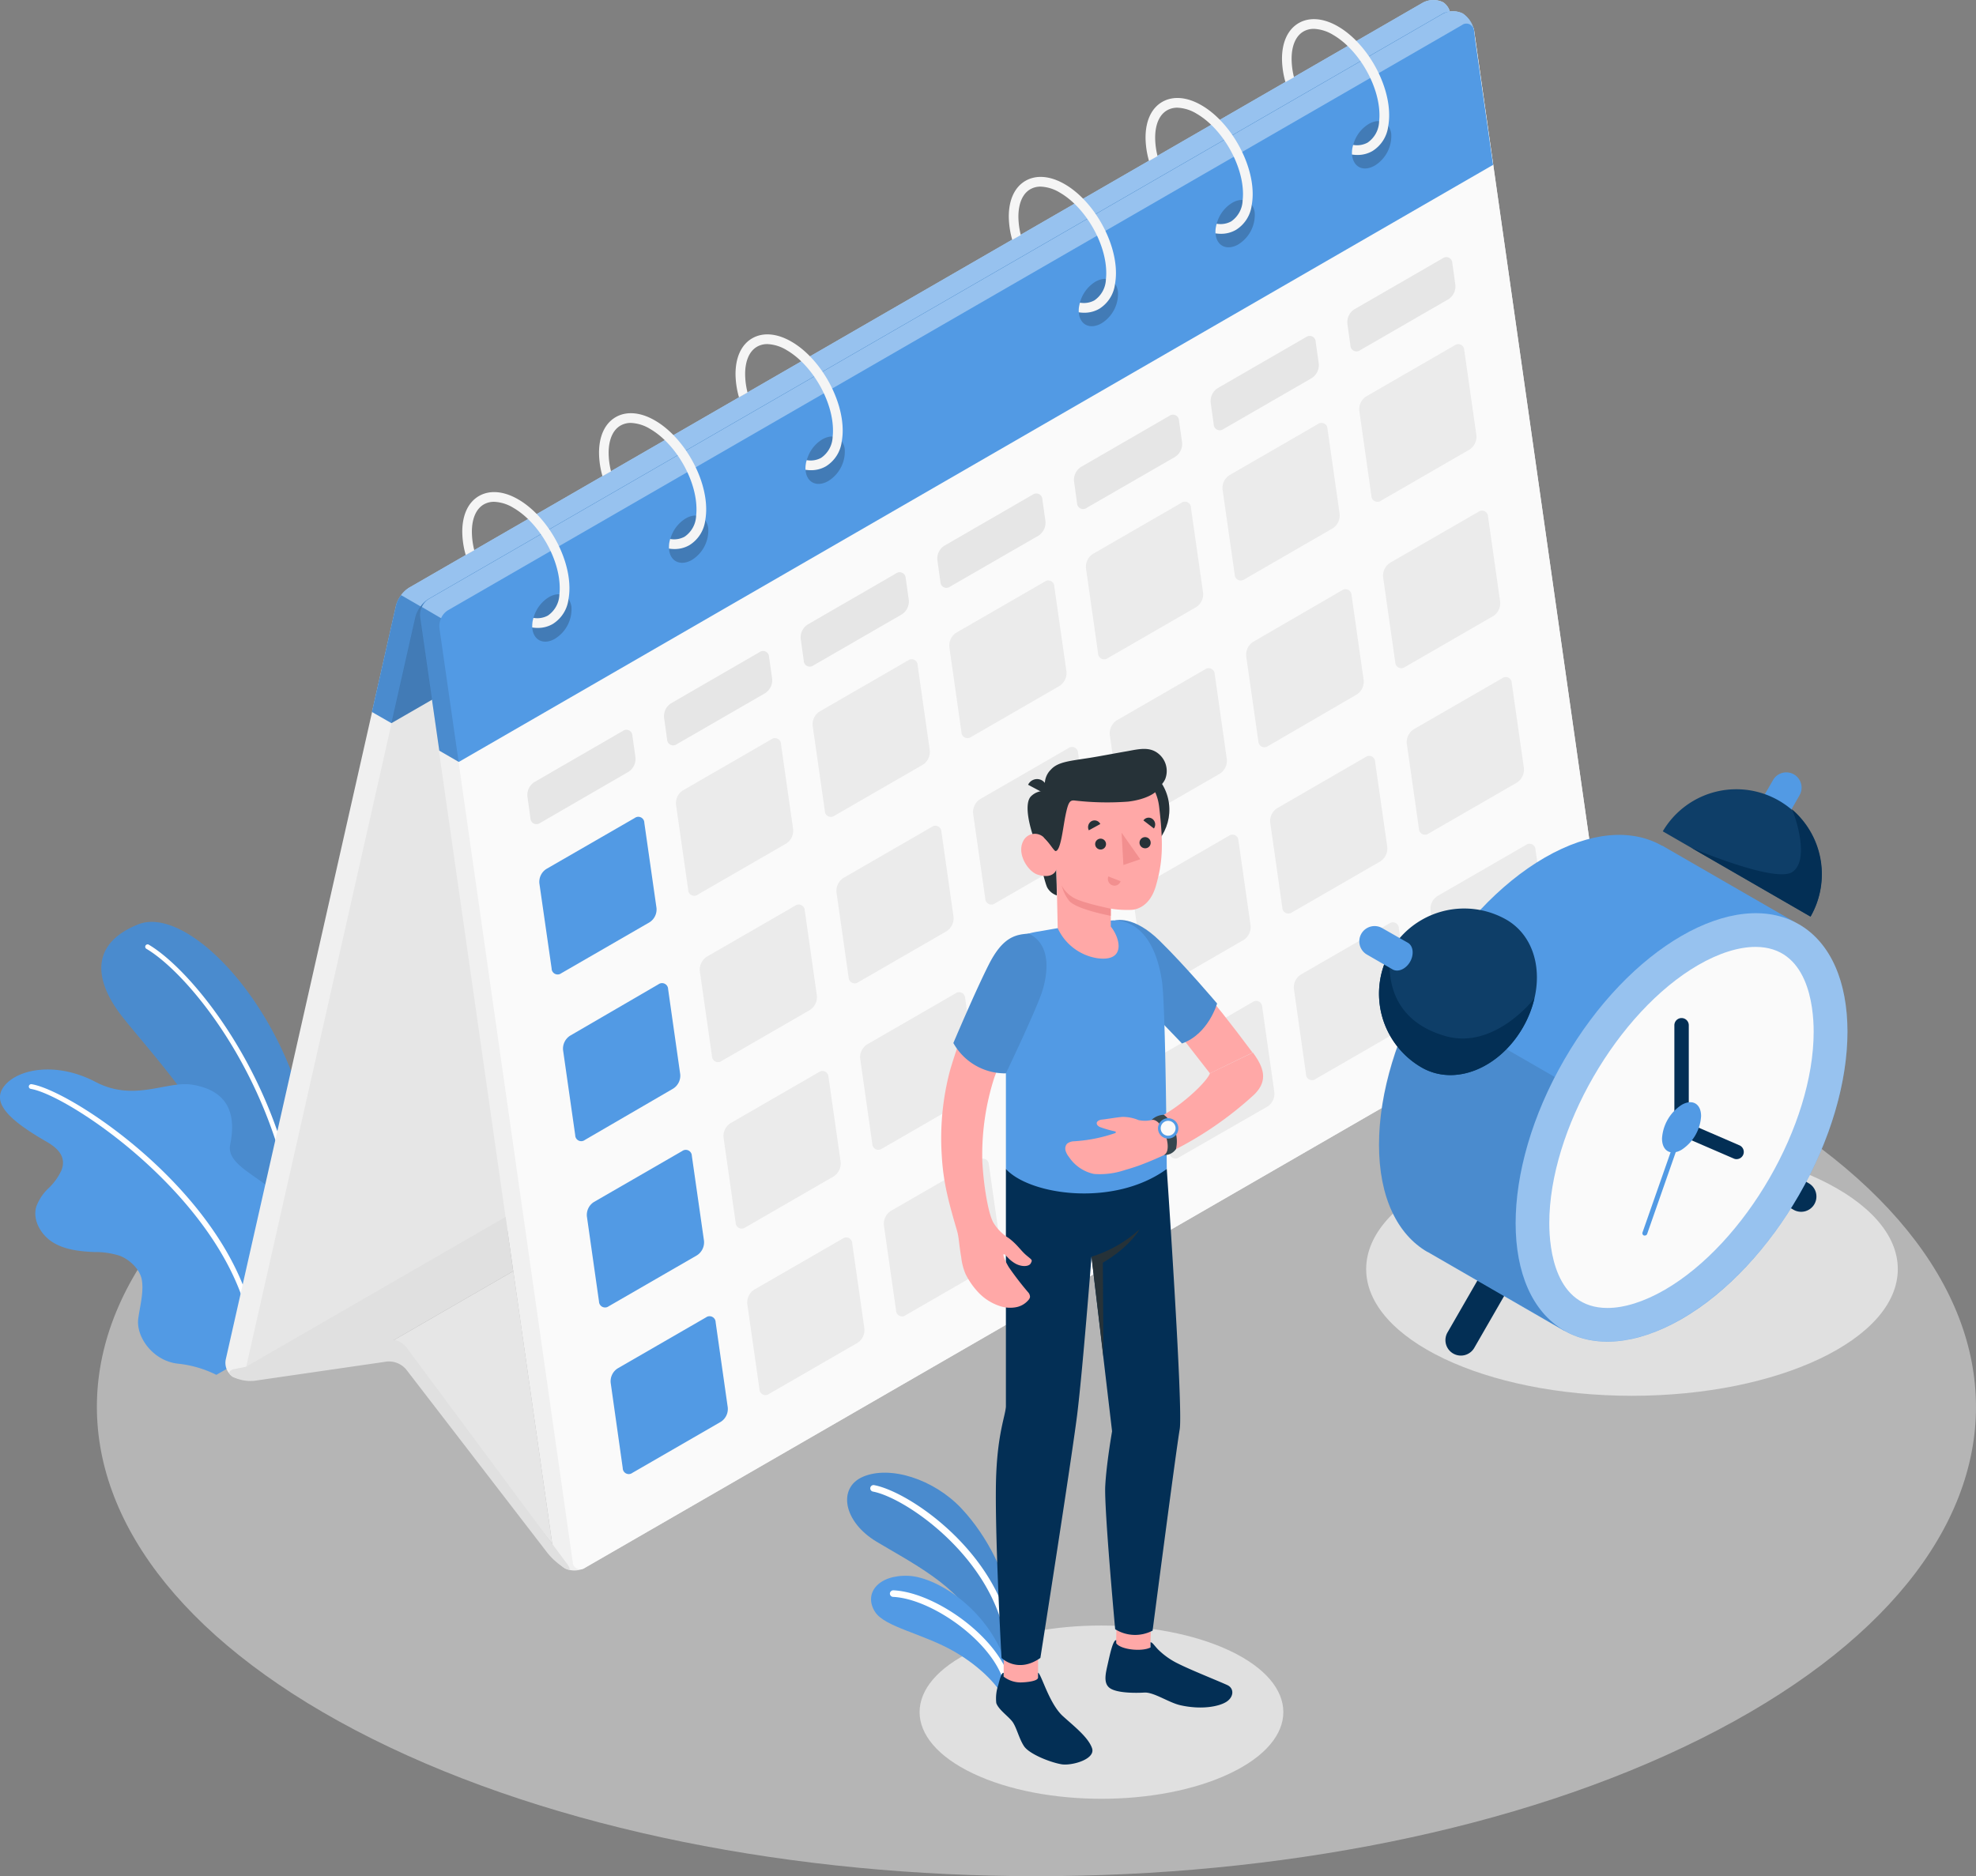 <svg xmlns="http://www.w3.org/2000/svg" width="378.492" height="359.452" viewBox="0 0 378.492 359.452">
  <rect x="0" y="0" width="378.492" height="359.452" fill="#808080" stroke="none"/>
  <g id="Calendar-amico" transform="translate(-44.196 -49.401)">
    <g id="freepik--Floor--inject-71" transform="translate(62.753 228.994)">
      <path id="freepik--SUELO--inject-71" d="M117.068,398.057c70.283,35.112,184.233,35.112,254.516,0s70.275-92.037,0-127.177-184.233-35.121-254.516,0S46.793,362.936,117.068,398.057Z" transform="translate(-64.359 -244.532)" fill="#ebebeb" opacity="0.5"/>
    </g>
    <g id="freepik--Shadows--inject-71" transform="translate(220.336 268.274)">
      <ellipse id="freepik--Shadow--inject-71" cx="50.915" cy="24.27" rx="50.915" ry="24.27" transform="translate(85.544 0)" fill="#e0e0e0"/>
      <path id="freepik--shadow--inject-71-2" data-name="freepik--shadow--inject-71" d="M295.036,416.1c-13.6,6.489-35.655,6.489-49.258,0s-13.6-16.99,0-23.479,35.655-6.443,49.258,0S308.675,409.62,295.036,416.1Z" transform="translate(-235.575 -295.217)" fill="#e0e0e0"/>
    </g>
    <g id="freepik--Plants--inject-71" transform="translate(44.196 226.023)">
      <g id="freepik--plants--inject-71-2" data-name="freepik--plants--inject-71" transform="translate(0 0)">
        <path id="Path_8893" data-name="Path 8893" d="M98.524,321.639l7.483-4.317s3.948-17.607-1.933-39.972S81.231,238.263,72.386,241.77s-8.615,10.124-3.737,16.834c4.05,5.522,17.183,18.96,23.5,34.44a85.2,85.2,0,0,1,6.378,28.6Z" transform="translate(-45.875 -241.304)" fill="#529ae4"/>
        <path id="Path_8894" data-name="Path 8894" d="M98.524,321.639l7.483-4.317s3.948-17.607-1.933-39.972S81.231,238.263,72.386,241.77s-8.615,10.124-3.737,16.834c4.05,5.522,17.183,18.96,23.5,34.44a85.2,85.2,0,0,1,6.378,28.6Z" transform="translate(-45.875 -241.304)" opacity="0.1"/>
        <path id="Path_8895" data-name="Path 8895" d="M103.237,320.171h-.064a.46.46,0,0,1-.387-.515c5.108-36.815-17.708-66.58-28.09-72.792a.46.46,0,1,1,.469-.782c10.538,6.3,33.7,36.456,28.531,73.7a.469.469,0,0,1-.46.387Z" transform="translate(-46.602 -241.676)" fill="#fff"/>
        <path id="Path_8896" data-name="Path 8896" d="M96.845,324.086l-11.21,6.443a21.372,21.372,0,0,0-7.483-2.154c-4.768-.6-7.943-5.2-7.473-8.633.313-2.319,1.058-4.961.7-7.308-.313-2.1-2.347-3.985-4.243-4.721A15.647,15.647,0,0,0,62.147,307c-2.7-.129-5.522-.433-7.8-1.841s-3.948-4.224-3.212-6.829a9.2,9.2,0,0,1,2.347-3.543,11.285,11.285,0,0,0,2.494-3.461c.994-2.6-.764-4.252-2.853-5.458-7.363-4.234-10.676-7.575-8.026-10.777s9.931-4.6,17.4-.681,13.658-.285,18.582.543c7.713,1.289,8.164,6.737,7.207,11.468s8.587,6.746,10.952,12.425C101.014,302.973,102.468,316.52,96.845,324.086Z" transform="translate(-44.196 -243.75)" fill="#529ae4"/>
        <path id="Path_8897" data-name="Path 8897" d="M93.586,326.943a.46.46,0,0,1-.46-.442c-.92-26.277-34.6-49.194-42.54-50.51a.46.46,0,0,1-.387-.525.469.469,0,0,1,.534-.377c8.366,1.381,42.383,24.123,43.313,51.375a.46.46,0,0,1-.442.479Z" transform="translate(-44.674 -243.994)" fill="#fff"/>
        <path id="Path_8898" data-name="Path 8898" d="M251.571,380.847c-.368-4.6-3.921-12.462-9.2-18.058s-13.677-8.283-18.868-6.038c-4.832,2.1-3.764,8.578,2.614,12.416s15.876,8.532,19.135,15.794l6.3,8.716Z" transform="translate(-58.234 -250.434)" fill="#529ae4"/>
        <path id="Path_8899" data-name="Path 8899" d="M251.571,380.847c-.368-4.6-3.921-12.462-9.2-18.058s-13.677-8.283-18.868-6.038c-4.832,2.1-3.764,8.578,2.614,12.416s15.876,8.532,19.135,15.794l6.3,8.716Z" transform="translate(-58.234 -250.434)" opacity="0.1"/>
        <path id="Path_8900" data-name="Path 8900" d="M251.955,389.483h.092a.626.626,0,0,0,.534-.709c-2.292-17.054-19.622-28.918-26.516-30.225a.628.628,0,1,0-.239,1.233c6.443,1.224,23.322,12.959,25.5,29.157A.635.635,0,0,0,251.955,389.483Z" transform="translate(-58.618 -250.639)" fill="#fff"/>
        <path id="Path_8901" data-name="Path 8901" d="M251.287,401.607c-.92-2.531-4.455-6.553-9.857-9.664-5.973-3.451-13.272-4.675-15.168-7.575-2.273-3.5.525-7.188,6.387-6.94s16.732,7.363,19.328,19.171Z" transform="translate(-58.631 -252.142)" fill="#529ae4"/>
        <path id="Path_8902" data-name="Path 8902" d="M252.04,399.363h.12a.626.626,0,0,0,.5-.745c-1.74-8.744-14.413-17.8-22.6-18.177a.663.663,0,0,0-.663.6.644.644,0,0,0,.607.663c7.6.35,19.816,9.066,21.426,17.165a.626.626,0,0,0,.617.5Z" transform="translate(-58.943 -252.383)" fill="#fff"/>
      </g>
    </g>
    <g id="freepik--Calendar--inject-71" transform="translate(87.373 49.401)">
      <g id="freepik--calendar--inject-71-2" data-name="freepik--calendar--inject-71">
        <path id="Path_8903" data-name="Path 8903" d="M92.536,313.18a3.221,3.221,0,0,1-1.362-3.323l32.636-144.443a5.991,5.991,0,0,1,2.494-3.4l194.2-112.1a4.271,4.271,0,0,1,3.866-.064,3.221,3.221,0,0,1,1.335,3.3L293.058,197.6a5.973,5.973,0,0,1-2.5,3.4L96.4,313.1a4.271,4.271,0,0,1-3.866.083Z" transform="translate(-91.109 -49.403)" fill="#f0f0f0"/>
        <path id="Path_8904" data-name="Path 8904" d="M127.871,167.754l-32.636,144.5c-.276,1.233.387,1.73,1.491,1.1l194.2-112.1a5.973,5.973,0,0,0,2.5-3.4l32.6-144.489c.276-1.243-.387-1.73-1.491-1.1l-194.2,112.1a6,6,0,0,0-2.467,3.387Z" transform="translate(-91.432 -49.607)" fill="#e6e6e6"/>
        <path id="Path_8905" data-name="Path 8905" d="M331.288,52.173a4.27,4.27,0,0,0-3.866.074l-194.2,112.1a3.682,3.682,0,0,0-1.666,3.424l25.559,178.911a5.182,5.182,0,0,0,2.2,3.359,4.224,4.224,0,0,0,3.856-.074L357.335,237.895A3.681,3.681,0,0,0,359,234.462L333.525,55.532a5.172,5.172,0,0,0-2.237-3.359Z" transform="translate(-94.328 -49.588)" fill="#f0f0f0"/>
        <path id="Path_8906" data-name="Path 8906" d="M135.659,170.139,161.181,349.05a1.445,1.445,0,0,0,2.319,1.123L357.661,238.1a3.681,3.681,0,0,0,1.666-3.433L333.851,55.737a1.445,1.445,0,0,0-2.319-1.132l-194.2,112.1A3.682,3.682,0,0,0,135.659,170.139Z" transform="translate(-94.655 -49.792)" fill="#fafafa"/>
        <path id="Path_8907" data-name="Path 8907" d="M95.43,331.406l49.7-28.706,1.445,10.4-22.788,13.161s-6.074,2.154-8.486,2.761S95.43,331.406,95.43,331.406Z" transform="translate(-91.453 -69.571)" fill="#e0e0e0"/>
        <path id="Path_8908" data-name="Path 8908" d="M149.058,314.01l7.455,52.277L126.27,327.171Z" transform="translate(-93.908 -70.472)" fill="#e6e6e6"/>
        <path id="Path_8909" data-name="Path 8909" d="M152.886,369.158l-27.1-35.2a4.344,4.344,0,0,0-3.682-1.5l-25.347,3.682a7.465,7.465,0,0,1-4.151-.755c-1.031-.589-.856-1.27.387-1.509l29.13-5.605a4,4,0,0,1,3.681,1.408l30.86,41.6c.755,1.022.534,1.362-.5.764a13.373,13.373,0,0,1-3.276-2.881Z" transform="translate(-91.174 -71.604)" fill="#e0e0e0"/>
        <path id="Path_8910" data-name="Path 8910" d="M328.176,52.447a3.157,3.157,0,0,0-1.417-2.614,4.307,4.307,0,0,0-3.866.074l-194.2,112.1a5.467,5.467,0,0,0-1.519,1.417,5.614,5.614,0,0,0-.985,1.979l-4.6,20.4,3.737,2.144,198.2-114.4,4.6-20.4a3.312,3.312,0,0,0,.055-.709Z" transform="translate(-93.536 -49.402)" fill="#529ae4"/>
        <path id="Path_8911" data-name="Path 8911" d="M328.455,53.361c.276-1.243-.387-1.73-1.491-1.1l-194.2,112.1a6,6,0,0,0-2.494,3.387l-4.6,20.4,198.184-114.4Z" transform="translate(-93.861 -49.607)" opacity="0.2"/>
        <path id="Path_8912" data-name="Path 8912" d="M130.954,175.443a5.393,5.393,0,0,0-.976,1.97l-4.6,20.4-3.737-2.154,4.6-20.4a5.615,5.615,0,0,1,.985-1.979Z" transform="translate(-93.54 -59.266)" opacity="0.1"/>
        <path id="Path_8913" data-name="Path 8913" d="M328.66,52.437c-.092-.69-.69-.92-1.546-.377l-194.2,112.092a5.256,5.256,0,0,0-1.519,1.427l-3.737-2.163A5.467,5.467,0,0,1,129.179,162l194.2-112.1a4.307,4.307,0,0,1,3.866-.074A3.157,3.157,0,0,1,328.66,52.437Z" transform="translate(-94.019 -49.401)" fill="#fff" opacity="0.4"/>
        <path id="Path_8914" data-name="Path 8914" d="M333.723,57.244h0l-.193-1.712a2.4,2.4,0,0,0-.055-.249.229.229,0,0,0,0-.074h0a5.219,5.219,0,0,0-2.126-3.037,4.271,4.271,0,0,0-3.866.074l-194.2,112.1a3.451,3.451,0,0,0-1.335,1.528h0a3.461,3.461,0,0,0-.331,1.9L135.3,193.4l3.737,2.163L337.146,81.174Z" transform="translate(-94.333 -49.588)" fill="#529ae4"/>
        <path id="Path_8915" data-name="Path 8915" d="M139,205.431l-3.737-2.163-3.681-25.632a3.46,3.46,0,0,1,.331-1.9l3.746,2.154a3.4,3.4,0,0,0-.341,1.9Z" transform="translate(-94.329 -59.462)" opacity="0.1"/>
        <path id="Path_8916" data-name="Path 8916" d="M333.451,55.21a1.417,1.417,0,0,0-2.246-.81l-194.2,112.1a3.4,3.4,0,0,0-1.335,1.528L132,165.876a3.525,3.525,0,0,1,1.335-1.537l194.2-112.092a4.27,4.27,0,0,1,3.866-.074,5.182,5.182,0,0,1,2.052,3.037Z" transform="translate(-94.365 -49.588)" fill="#fff" opacity="0.4"/>
        <path id="Path_8917" data-name="Path 8917" d="M193.709,340.831l-2.319-16.3a1.16,1.16,0,0,0-1.841-.92l-16.926,9.774a2.927,2.927,0,0,0-1.335,2.761l2.31,16.337a1.15,1.15,0,0,0,1.841.92l16.926-9.774A2.917,2.917,0,0,0,193.709,340.831Z" transform="translate(-97.492 -71.219)" fill="#529ae4"/>
        <path id="Path_8918" data-name="Path 8918" d="M222.148,324.431,219.82,308.14a1.151,1.151,0,0,0-1.841-.92l-16.926,9.765a2.936,2.936,0,0,0-1.335,2.761l2.329,16.3a1.15,1.15,0,0,0,1.841.92l16.926-9.774a2.918,2.918,0,0,0,1.335-2.761Z" transform="translate(-99.756 -69.913)" fill="#ebebeb"/>
        <path id="Path_8919" data-name="Path 8919" d="M250.587,308.031l-2.329-16.291a1.15,1.15,0,0,0-1.841-.92L229.483,300.6a2.936,2.936,0,0,0-1.335,2.761l2.329,16.3a1.151,1.151,0,0,0,1.841.92l16.926-9.774A2.918,2.918,0,0,0,250.587,308.031Z" transform="translate(-102.02 -68.607)" fill="#ebebeb"/>
        <path id="Path_8920" data-name="Path 8920" d="M279.052,291.64l-2.328-16.3a1.15,1.15,0,0,0-1.841-.92l-17,9.793a2.918,2.918,0,0,0-1.335,2.761l2.329,16.291a1.15,1.15,0,0,0,1.841.92l16.926-9.765a2.936,2.936,0,0,0,1.408-2.78Z" transform="translate(-104.281 -67.301)" fill="#ebebeb"/>
        <path id="Path_8921" data-name="Path 8921" d="M307.468,275.237,305.14,258.9a1.15,1.15,0,0,0-1.841-.92l-16.926,9.774a2.918,2.918,0,0,0-1.335,2.761l2.329,16.29a1.151,1.151,0,0,0,1.841.92l16.962-9.747A2.936,2.936,0,0,0,307.468,275.237Z" transform="translate(-106.55 -65.992)" fill="#ebebeb"/>
        <path id="Path_8922" data-name="Path 8922" d="M335.908,258.84l-2.329-16.3a1.15,1.15,0,0,0-1.841-.92l-16.926,9.774a2.918,2.918,0,0,0-1.335,2.761l2.319,16.327a1.15,1.15,0,0,0,1.841.92l16.926-9.774a2.927,2.927,0,0,0,1.344-2.789Z" transform="translate(-108.814 -64.689)" fill="#ebebeb"/>
        <path id="Path_8923" data-name="Path 8923" d="M364.348,242.49l-2.329-16.3a1.151,1.151,0,0,0-1.841-.92l-16.926,9.774a2.927,2.927,0,0,0-1.335,2.761l2.319,16.3a1.16,1.16,0,0,0,1.841.92L363,245.251a2.927,2.927,0,0,0,1.344-2.761Z" transform="translate(-111.079 -63.387)" fill="#ebebeb"/>
        <path id="Path_8924" data-name="Path 8924" d="M188.768,306.183,186.44,289.9a1.16,1.16,0,0,0-1.841-.92l-16.926,9.774a2.927,2.927,0,0,0-1.335,2.761l2.319,16.3a1.16,1.16,0,0,0,1.841.92l16.926-9.774A2.964,2.964,0,0,0,188.768,306.183Z" transform="translate(-97.098 -68.461)" fill="#529ae4"/>
        <path id="Path_8925" data-name="Path 8925" d="M217.208,289.781l-2.329-16.3a1.16,1.16,0,0,0-1.841-.92l-16.926,9.774a2.927,2.927,0,0,0-1.335,2.761l2.319,16.3a1.16,1.16,0,0,0,1.841.92l16.926-9.774a2.964,2.964,0,0,0,1.344-2.761Z" transform="translate(-99.362 -67.154)" fill="#ebebeb"/>
        <path id="Path_8926" data-name="Path 8926" d="M245.648,273.381l-2.329-16.3a1.16,1.16,0,0,0-1.841-.92l-16.926,9.774a2.927,2.927,0,0,0-1.335,2.761l2.319,16.3a1.16,1.16,0,0,0,1.841.92l16.926-9.774A2.964,2.964,0,0,0,245.648,273.381Z" transform="translate(-101.627 -65.848)" fill="#ebebeb"/>
        <path id="Path_8927" data-name="Path 8927" d="M274.06,256.981l-2.329-16.3a1.16,1.16,0,0,0-1.841-.92l-16.907,9.793a2.936,2.936,0,0,0-1.335,2.761l2.319,16.3a1.16,1.16,0,0,0,1.841.92l16.926-9.774a2.954,2.954,0,0,0,1.325-2.78Z" transform="translate(-103.891 -64.542)" fill="#ebebeb"/>
        <path id="Path_8928" data-name="Path 8928" d="M302.527,240.581,300.2,224.29a1.15,1.15,0,0,0-1.841-.92l-16.935,9.765a2.936,2.936,0,0,0-1.335,2.761l2.319,16.3a1.16,1.16,0,0,0,1.841.92l16.926-9.793a2.954,2.954,0,0,0,1.353-2.743Z" transform="translate(-106.156 -63.236)" fill="#ebebeb"/>
        <path id="Path_8929" data-name="Path 8929" d="M330.969,224.182,328.64,207.9a1.15,1.15,0,0,0-1.841-.92l-16.916,9.784a2.918,2.918,0,0,0-1.335,2.761l2.319,16.291a1.16,1.16,0,0,0,1.841.92l16.926-9.774A2.954,2.954,0,0,0,330.969,224.182Z" transform="translate(-108.422 -61.931)" fill="#ebebeb"/>
        <path id="Path_8930" data-name="Path 8930" d="M359.408,207.79l-2.329-16.3a1.15,1.15,0,0,0-1.841-.92L338.3,200.344a2.927,2.927,0,0,0-1.325,2.761L339.3,219.4a1.16,1.16,0,0,0,1.841.92l16.926-9.765A2.973,2.973,0,0,0,359.408,207.79Z" transform="translate(-110.686 -60.624)" fill="#ebebeb"/>
        <path id="Path_8931" data-name="Path 8931" d="M183.817,271.491l-2.319-16.3a1.16,1.16,0,0,0-1.841-.92l-16.944,9.857a2.954,2.954,0,0,0-1.335,2.761l2.329,16.291a1.15,1.15,0,0,0,1.841.92l16.935-9.848A2.936,2.936,0,0,0,183.817,271.491Z" transform="translate(-96.703 -65.697)" fill="#529ae4"/>
        <path id="Path_8932" data-name="Path 8932" d="M212.259,255.131l-2.319-16.3a1.16,1.16,0,0,0-1.841-.92l-16.926,9.774a2.954,2.954,0,0,0-1.335,2.761l2.329,16.3a1.16,1.16,0,0,0,1.841.92l16.926-9.774a2.927,2.927,0,0,0,1.325-2.761Z" transform="translate(-98.969 -64.395)" fill="#ebebeb"/>
        <path id="Path_8933" data-name="Path 8933" d="M240.7,238.731l-2.319-16.3a1.16,1.16,0,0,0-1.841-.92l-16.926,9.774a2.964,2.964,0,0,0-1.335,2.761l2.329,16.3a1.16,1.16,0,0,0,1.841.92l16.926-9.774a2.927,2.927,0,0,0,1.325-2.761Z" transform="translate(-101.234 -63.089)" fill="#ebebeb"/>
        <path id="Path_8934" data-name="Path 8934" d="M269.139,222.331l-2.319-16.3a1.16,1.16,0,0,0-1.841-.92l-16.926,9.774a2.964,2.964,0,0,0-1.335,2.761l2.329,16.3a1.16,1.16,0,0,0,1.841.92l16.926-9.774A2.927,2.927,0,0,0,269.139,222.331Z" transform="translate(-103.499 -61.783)" fill="#ebebeb"/>
        <path id="Path_8935" data-name="Path 8935" d="M297.579,205.931l-2.319-16.3a1.16,1.16,0,0,0-1.841-.92l-16.926,9.774a2.964,2.964,0,0,0-1.335,2.761l2.329,16.3a1.16,1.16,0,0,0,1.841.92l16.926-9.774A2.927,2.927,0,0,0,297.579,205.931Z" transform="translate(-105.763 -60.477)" fill="#ebebeb"/>
        <path id="Path_8936" data-name="Path 8936" d="M326.052,189.491l-2.319-16.3a1.16,1.16,0,0,0-1.841-.92l-17.008,9.857a2.964,2.964,0,0,0-1.335,2.761l2.329,16.3a1.16,1.16,0,0,0,1.841.92l16.962-9.857a2.918,2.918,0,0,0,1.371-2.761Z" transform="translate(-108.024 -59.168)" fill="#ebebeb"/>
        <path id="Path_8937" data-name="Path 8937" d="M354.459,173.132l-2.319-16.291a1.16,1.16,0,0,0-1.841-.92l-16.926,9.765a2.954,2.954,0,0,0-1.335,2.761l2.329,16.3a1.16,1.16,0,0,0,1.841.92l16.962-9.793A2.918,2.918,0,0,0,354.459,173.132Z" transform="translate(-110.292 -57.866)" fill="#ebebeb"/>
        <path id="Path_8938" data-name="Path 8938" d="M178.878,236.871,176.55,220.58a1.15,1.15,0,0,0-1.841-.92l-16.926,9.765a2.936,2.936,0,0,0-1.335,2.761l2.347,16.3a1.15,1.15,0,0,0,1.841.92l16.926-9.774a2.918,2.918,0,0,0,1.316-2.761Z" transform="translate(-96.31 -62.941)" fill="#529ae4"/>
        <path id="Path_8939" data-name="Path 8939" d="M207.318,220.491,204.99,204.2a1.15,1.15,0,0,0-1.841-.92l-16.926,9.774a2.918,2.918,0,0,0-1.335,2.761l2.329,16.291a1.15,1.15,0,0,0,1.841.92l16.926-9.774a2.918,2.918,0,0,0,1.335-2.761Z" transform="translate(-98.575 -61.636)" fill="#ebebeb"/>
        <path id="Path_8940" data-name="Path 8940" d="M235.758,204.08l-2.329-16.3a1.15,1.15,0,0,0-1.841-.92l-16.926,9.774a2.917,2.917,0,0,0-1.335,2.761l2.329,16.291a1.15,1.15,0,0,0,1.841.92l16.926-9.765a2.936,2.936,0,0,0,1.335-2.761Z" transform="translate(-100.84 -60.329)" fill="#ebebeb"/>
        <path id="Path_8941" data-name="Path 8941" d="M264.2,187.68l-2.329-16.3a1.15,1.15,0,0,0-1.841-.92L243.1,180.234A2.917,2.917,0,0,0,241.769,183l2.319,16.3a1.16,1.16,0,0,0,1.841.92l16.926-9.774a2.936,2.936,0,0,0,1.344-2.761Z" transform="translate(-103.104 -59.023)" fill="#ebebeb"/>
        <path id="Path_8942" data-name="Path 8942" d="M292.638,171.28l-2.329-16.3a1.15,1.15,0,0,0-1.841-.92l-16.926,9.774a2.918,2.918,0,0,0-1.335,2.761l2.319,16.3a1.16,1.16,0,0,0,1.841.92l16.926-9.774a2.927,2.927,0,0,0,1.344-2.761Z" transform="translate(-105.369 -57.717)" fill="#ebebeb"/>
        <path id="Path_8943" data-name="Path 8943" d="M321.058,154.88l-2.329-16.3a1.15,1.15,0,0,0-1.841-.92l-16.926,9.774a2.927,2.927,0,0,0-1.335,2.761l2.329,16.291a1.16,1.16,0,0,0,1.841.92l16.926-9.774a2.927,2.927,0,0,0,1.335-2.752Z" transform="translate(-107.632 -56.411)" fill="#ebebeb"/>
        <path id="Path_8944" data-name="Path 8944" d="M349.518,138.49l-2.329-16.3a1.15,1.15,0,0,0-1.841-.92l-16.926,9.774a2.927,2.927,0,0,0-1.335,2.761l2.319,16.3a1.16,1.16,0,0,0,1.841.92l16.926-9.774A2.927,2.927,0,0,0,349.518,138.49Z" transform="translate(-109.898 -55.106)" fill="#ebebeb"/>
        <path id="Path_8945" data-name="Path 8945" d="M174.658,206.621l-.589-4.16a1.151,1.151,0,0,0-1.841-.92l-16.935,9.793a2.927,2.927,0,0,0-1.335,2.761l.58,4.16a1.16,1.16,0,0,0,1.841.92l16.944-9.811A2.954,2.954,0,0,0,174.658,206.621Z" transform="translate(-96.112 -61.498)" fill="#e6e6e6"/>
        <path id="Path_8946" data-name="Path 8946" d="M203.1,190.221l-.589-4.16a1.15,1.15,0,0,0-1.841-.92l-16.935,9.793a2.927,2.927,0,0,0-1.335,2.761l.58,4.16a1.16,1.16,0,0,0,1.841.92L201.754,193A2.954,2.954,0,0,0,203.1,190.221Z" transform="translate(-98.377 -60.192)" fill="#e6e6e6"/>
        <path id="Path_8947" data-name="Path 8947" d="M231.538,173.821l-.589-4.16a1.16,1.16,0,0,0-1.841-.92l-16.935,9.793a2.927,2.927,0,0,0-1.334,2.761l.58,4.16a1.15,1.15,0,0,0,1.841.92l16.935-9.774a2.954,2.954,0,0,0,1.344-2.78Z" transform="translate(-100.641 -58.887)" fill="#e6e6e6"/>
        <path id="Path_8948" data-name="Path 8948" d="M259.978,157.431l-.589-4.169a1.16,1.16,0,0,0-1.841-.92l-16.935,9.793a2.927,2.927,0,0,0-1.335,2.761l.58,4.16a1.15,1.15,0,0,0,1.841.92l16.935-9.765a2.973,2.973,0,0,0,1.344-2.78Z" transform="translate(-102.906 -57.581)" fill="#e6e6e6"/>
        <path id="Path_8949" data-name="Path 8949" d="M288.418,141.031l-.589-4.169a1.16,1.16,0,0,0-1.841-.92l-16.935,9.793a2.936,2.936,0,0,0-1.335,2.761l.58,4.16a1.15,1.15,0,0,0,1.841.92l16.935-9.765A2.973,2.973,0,0,0,288.418,141.031Z" transform="translate(-105.171 -56.275)" fill="#e6e6e6"/>
        <path id="Path_8950" data-name="Path 8950" d="M316.858,124.631l-.589-4.16a1.15,1.15,0,0,0-1.841-.92l-16.935,9.784a2.936,2.936,0,0,0-1.335,2.761l.58,4.169a1.16,1.16,0,0,0,1.841.92l16.935-9.774A2.963,2.963,0,0,0,316.858,124.631Z" transform="translate(-107.435 -54.969)" fill="#e6e6e6"/>
        <path id="Path_8951" data-name="Path 8951" d="M345.289,108.231l-.58-4.16a1.151,1.151,0,0,0-1.841-.92l-16.926,9.774a2.917,2.917,0,0,0-1.335,2.761l.58,4.16a1.16,1.16,0,0,0,1.841.92l16.935-9.774A2.936,2.936,0,0,0,345.289,108.231Z" transform="translate(-109.701 -53.663)" fill="#e6e6e6"/>
        <path id="Path_8952" data-name="Path 8952" d="M155,179.8a6.682,6.682,0,0,1,3.166-6.148c2.062-1.187,3.985-.368,4.307,1.841a6.654,6.654,0,0,1-3.175,6.148C157.244,182.829,155.321,182.01,155,179.8Z" transform="translate(-96.195 -59.252)" opacity="0.2"/>
        <path id="Path_8953" data-name="Path 8953" d="M183.469,163.42a6.664,6.664,0,0,1,3.166-6.148c2.062-1.2,3.985-.377,4.307,1.841a6.645,6.645,0,0,1-3.175,6.139C185.705,166.4,183.781,165.583,183.469,163.42Z" transform="translate(-98.462 -57.947)" opacity="0.2"/>
        <path id="Path_8954" data-name="Path 8954" d="M211.879,146.97a6.663,6.663,0,0,1,3.166-6.148c2.062-1.2,3.994-.377,4.307,1.841a6.654,6.654,0,0,1-3.166,6.139C214.124,149.989,212.191,149.17,211.879,146.97Z" transform="translate(-100.724 -56.637)" opacity="0.2"/>
        <path id="Path_8955" data-name="Path 8955" d="M268.739,114.141a6.663,6.663,0,0,1,3.166-6.148c2.062-1.187,3.985-.368,4.3,1.841a6.627,6.627,0,0,1-3.166,6.148C270.975,117.16,269.051,116.35,268.739,114.141Z" transform="translate(-105.252 -54.024)" opacity="0.2"/>
        <path id="Path_8956" data-name="Path 8956" d="M297.2,97.72a6.645,6.645,0,0,1,3.166-6.148c2.062-1.2,3.985-.377,4.307,1.841a6.654,6.654,0,0,1-3.175,6.148C299.435,100.739,297.511,99.92,297.2,97.72Z" transform="translate(-107.518 -52.716)" opacity="0.2"/>
        <path id="Path_8957" data-name="Path 8957" d="M325.609,81.31a6.663,6.663,0,0,1,3.166-6.148c2.062-1.2,3.994-.377,4.307,1.841a6.654,6.654,0,0,1-3.166,6.139C327.808,84.329,325.967,83.51,325.609,81.31Z" transform="translate(-109.78 -51.409)" opacity="0.2"/>
        <path id="Path_8958" data-name="Path 8958" d="M151.132,153.239c-2.761-1.611-5.467-1.841-7.529-.653s-3.2,3.617-3.2,6.848a16.7,16.7,0,0,0,.663,4.464l1.638-.92a14.838,14.838,0,0,1-.46-3.525c0-2.54.81-4.409,2.283-5.255a3.921,3.921,0,0,1,1.979-.5,7.639,7.639,0,0,1,3.681,1.15c4.9,2.835,8.882,9.738,8.882,15.389a10.041,10.041,0,0,1-.064,1.206,5.08,5.08,0,0,1-2.209,4.05,4.233,4.233,0,0,1-2.761.442,5.227,5.227,0,0,0-.23,1.841,6.689,6.689,0,0,0,1.04.083,5.642,5.642,0,0,0,2.89-.755,6.525,6.525,0,0,0,3.01-4.731,11.963,11.963,0,0,0,.184-2.117C160.933,163.952,156.534,156.359,151.132,153.239Z" transform="translate(-95.034 -57.558)" fill="#f5f5f5"/>
        <path id="Path_8959" data-name="Path 8959" d="M179.592,136.819c-2.761-1.611-5.467-1.841-7.529-.653s-3.2,3.617-3.2,6.848a16.7,16.7,0,0,0,.663,4.464l1.638-.92a14.838,14.838,0,0,1-.46-3.525c0-2.54.81-4.409,2.283-5.255a3.921,3.921,0,0,1,1.979-.5,7.639,7.639,0,0,1,3.681,1.15c4.9,2.835,8.882,9.738,8.882,15.389a10.038,10.038,0,0,1-.064,1.206,5.08,5.08,0,0,1-2.209,4.05,4.234,4.234,0,0,1-2.761.442,5.227,5.227,0,0,0-.23,1.841,6.693,6.693,0,0,0,1.04.083,5.642,5.642,0,0,0,2.89-.755,6.525,6.525,0,0,0,3.01-4.731,11.967,11.967,0,0,0,.184-2.117C189.393,147.559,184.994,139.939,179.592,136.819Z" transform="translate(-97.3 -56.251)" fill="#f5f5f5"/>
        <path id="Path_8960" data-name="Path 8960" d="M208,120.409c-2.761-1.611-5.467-1.841-7.529-.653s-3.2,3.617-3.2,6.848a16.706,16.706,0,0,0,.663,4.464l1.638-.92a14.838,14.838,0,0,1-.46-3.525c0-2.54.81-4.409,2.283-5.255a3.921,3.921,0,0,1,1.979-.5,7.639,7.639,0,0,1,3.681,1.15c4.9,2.835,8.882,9.738,8.882,15.389a10.031,10.031,0,0,1-.064,1.206,5.08,5.08,0,0,1-2.209,4.05,4.234,4.234,0,0,1-2.761.442,5.227,5.227,0,0,0-.23,1.841,6.691,6.691,0,0,0,1.04.083,5.642,5.642,0,0,0,2.89-.755,6.525,6.525,0,0,0,3.01-4.731,11.964,11.964,0,0,0,.184-2.117C217.8,131.149,213.4,123.529,208,120.409Z" transform="translate(-99.562 -54.944)" fill="#f5f5f5"/>
        <path id="Path_8961" data-name="Path 8961" d="M264.872,87.629c-2.761-1.611-5.467-1.841-7.529-.653s-3.2,3.617-3.2,6.848a16.707,16.707,0,0,0,.663,4.464l1.638-.92a14.836,14.836,0,0,1-.46-3.525c0-2.54.81-4.409,2.283-5.255a3.921,3.921,0,0,1,1.979-.5,7.639,7.639,0,0,1,3.681,1.15c4.9,2.835,8.882,9.738,8.882,15.389a10.035,10.035,0,0,1-.064,1.206,5.08,5.08,0,0,1-2.209,4.05,4.234,4.234,0,0,1-2.761.442,5.228,5.228,0,0,0-.23,1.841,6.691,6.691,0,0,0,1.04.083,5.642,5.642,0,0,0,2.89-.755,6.526,6.526,0,0,0,3.01-4.731,11.969,11.969,0,0,0,.184-2.117C274.673,98.369,270.274,90.749,264.872,87.629Z" transform="translate(-104.091 -52.334)" fill="#f5f5f5"/>
        <path id="Path_8962" data-name="Path 8962" d="M293.332,71.2c-2.761-1.611-5.467-1.841-7.529-.653s-3.2,3.617-3.2,6.848a16.7,16.7,0,0,0,.663,4.464l1.638-.92a14.834,14.834,0,0,1-.46-3.525c0-2.54.81-4.409,2.283-5.255a3.921,3.921,0,0,1,1.979-.5,7.639,7.639,0,0,1,3.681,1.15c4.9,2.835,8.882,9.738,8.882,15.389A10.034,10.034,0,0,1,301.2,89.4a5.081,5.081,0,0,1-2.209,4.05,4.234,4.234,0,0,1-2.761.442,5.226,5.226,0,0,0-.23,1.841,6.688,6.688,0,0,0,1.04.083,5.642,5.642,0,0,0,2.89-.755,6.525,6.525,0,0,0,3.01-4.731,11.966,11.966,0,0,0,.184-2.117C303.133,81.949,298.734,74.319,293.332,71.2Z" transform="translate(-106.357 -51.025)" fill="#f5f5f5"/>
        <path id="Path_8963" data-name="Path 8963" d="M321.741,54.789c-2.761-1.611-5.467-1.841-7.529-.653S311,57.752,311,60.983a16.7,16.7,0,0,0,.663,4.464l1.638-.92a14.835,14.835,0,0,1-.46-3.525c0-2.54.81-4.409,2.283-5.255a3.921,3.921,0,0,1,1.979-.5,7.639,7.639,0,0,1,3.681,1.15c4.9,2.835,8.882,9.738,8.882,15.389a10.041,10.041,0,0,1-.064,1.206,5.08,5.08,0,0,1-2.209,4.05,4.234,4.234,0,0,1-2.761.442,5.228,5.228,0,0,0-.23,1.841,6.691,6.691,0,0,0,1.04.083,5.642,5.642,0,0,0,2.89-.755,6.525,6.525,0,0,0,3.01-4.731,11.969,11.969,0,0,0,.184-2.117C331.543,65.529,327.143,57.909,321.741,54.789Z" transform="translate(-108.618 -49.719)" fill="#f5f5f5"/>
      </g>
    </g>
    <g id="freepik--Device--inject-71" transform="translate(304.6 197.414)">
      <g id="freepik--Clock--inject-71">
        <path id="Path_8964" data-name="Path 8964" d="M351.648,314.925l-6.185,10.741a2.959,2.959,0,1,0,5.062,3.065l6.222-10.805c.6-1.031-.046-2.531-1.445-3.341S352.246,313.922,351.648,314.925Z" transform="translate(-328.555 -218.488)" fill="#032f55"/>
        <path id="Path_8965" data-name="Path 8965" d="M405.621,294l10.741,6.185a2.927,2.927,0,1,0,3-5.026l-10.805-6.175c-1.031-.6-2.531.046-3.341,1.445S404.59,293.4,405.621,294Z" transform="translate(-333.307 -216.473)" fill="#032f55"/>
        <path id="Path_8966" data-name="Path 8966" d="M411.668,240.355h-.055l-26.166-15.1h-.074c-5.743-3.267-13.658-2.761-22.393,2.264C345.429,237.64,331.2,262.3,331.2,282.563c0,10.124,3.543,17.2,9.259,20.533h.046l26.166,15.112h.064c5.743,3.286,13.668,2.761,22.411-2.255,17.542-10.124,31.771-34.781,31.771-55.038C420.918,250.792,417.384,243.686,411.668,240.355Z" transform="translate(-327.454 -211.252)" fill="#529ae4"/>
        <path id="Path_8967" data-name="Path 8967" d="M366.245,320.613l-25.77-14.855h-.055c-5.715-3.341-9.25-10.446-9.25-20.533,0-9.038,2.835-18.941,7.519-28.035l26.166,15.1c-4.694,9.093-7.519,19-7.519,28.035C357.355,310.176,360.741,317.189,366.245,320.613Z" transform="translate(-327.451 -213.96)" opacity="0.1"/>
        <ellipse id="Ellipse_159" data-name="Ellipse 159" cx="44.942" cy="25.945" rx="44.942" ry="25.945" transform="translate(16.753 93.928) rotate(-60)" fill="#fff" opacity="0.4"/>
        <path id="Path_8968" data-name="Path 8968" d="M377.766,315.685c-10.05,0-11.137-11.357-11.137-16.245,0-17.874,13.078-40.5,28.532-49.461,3.939-2.273,7.731-3.47,10.971-3.47,10.05,0,11.137,11.357,11.137,16.245,0,17.874-13.078,40.5-28.531,49.461-3.948,2.273-7.74,3.47-10.971,3.47Z" transform="translate(-330.275 -213.109)" fill="#fafafa"/>
        <path id="Path_8969" data-name="Path 8969" d="M386.46,304.772a.413.413,0,0,1-.147,0,.469.469,0,0,1-.285-.589l7.041-20.11a.463.463,0,1,1,.874.3l-7.022,20.083A.451.451,0,0,1,386.46,304.772Z" transform="translate(-331.818 -216.076)" fill="#529ae4"/>
        <path id="Path_8970" data-name="Path 8970" d="M404.588,288.348a1.28,1.28,0,0,1-.543-.11l-11.385-4.924V262.661a1.381,1.381,0,0,1,2.761,0V281.5l9.719,4.206a1.381,1.381,0,0,1-.552,2.641Z" transform="translate(-332.348 -214.285)" fill="#032f55"/>
        <path id="Path_8971" data-name="Path 8971" d="M393.836,279.356c2.062-1.2,3.737-.23,3.737,2.154a8.283,8.283,0,0,1-3.737,6.443c-2.071,1.2-3.746.23-3.746-2.163a8.283,8.283,0,0,1,3.746-6.433Z" transform="translate(-332.143 -215.684)" fill="#529ae4"/>
        <path id="Path_8972" data-name="Path 8972" d="M358.737,261.326c-4.51,7.8-13,11.33-19.392,7.639a16.319,16.319,0,1,1,16.337-28.255C362.05,244.484,363.228,253.522,358.737,261.326Z" transform="translate(-327.453 -212.473)" fill="#0e3e68"/>
        <path id="Path_8973" data-name="Path 8973" d="M339.345,269.671c6.387,3.682,14.882.157,19.392-7.639a20.745,20.745,0,0,0,2.218-5.6c-.258.341-7.768,9.912-17.1,7.216-9.5-2.761-11.284-10.06-10.465-16.281A16.318,16.318,0,0,0,339.345,269.671Z" transform="translate(-327.453 -213.178)" fill="#032f55"/>
        <path id="Path_8974" data-name="Path 8974" d="M336.4,245.375l-4.841-2.761a2.927,2.927,0,1,0-3,5.026l4.9,2.834c1.04.6,2.54-.046,3.35-1.445S337.429,245.973,336.4,245.375Z" transform="translate(-327.129 -212.766)" fill="#529ae4"/>
        <path id="Path_8975" data-name="Path 8975" d="M415.2,219.479l2.761-4.832a2.927,2.927,0,1,0-5.026-3l-2.834,4.9c-.6,1.031,0,2.531,1.445,3.341S414.591,220.519,415.2,219.479Z" transform="translate(-333.718 -210.219)" fill="#529ae4"/>
        <path id="Path_8976" data-name="Path 8976" d="M390.25,221.743a16.339,16.339,0,0,1,28.3,16.337Z" transform="translate(-332.156 -210.486)" fill="#0e3e68"/>
        <path id="Path_8977" data-name="Path 8977" d="M415.436,217.84c.92,1.924,3.424,10.069,0,12.094S396.2,225.24,396.2,225.24l22.825,13.18a16.327,16.327,0,0,0-3.589-20.58Z" transform="translate(-332.629 -210.826)" fill="#032f55"/>
      </g>
    </g>
    <g id="freepik--Character--inject-71" transform="translate(224.478 192.882)">
      <g id="freepik--character--inject-71-2" data-name="freepik--character--inject-71">
        <path id="Path_8978" data-name="Path 8978" d="M302.732,266.34c-16.291-21.9-21.647-24.335-24.712-25.08l5.375,14.726,11.173,14.33" transform="translate(-243.097 -208.16)" fill="#ffa8a7"/>
        <path id="Path_8979" data-name="Path 8979" d="M276.29,240.992s3.461-1.049,8.467,3.856S295.8,256.905,295.8,256.905s-1.629,5.844-6.719,7.657l-7.363-7.657Z" transform="translate(-242.959 -208.131)" fill="#529ae4"/>
        <path id="Path_8980" data-name="Path 8980" d="M276.29,240.992s3.461-1.049,8.467,3.856S295.8,256.905,295.8,256.905s-1.629,5.844-6.719,7.657l-7.363-7.657Z" transform="translate(-242.959 -208.131)" opacity="0.1"/>
        <circle id="Ellipse_160" data-name="Ellipse 160" cx="9.351" cy="9.351" r="9.351" transform="translate(23.106 4.692) rotate(-13.28)" fill="#263238"/>
        <rect id="Rectangle_3037" data-name="Rectangle 3037" width="6.59" height="11.275" transform="translate(18.559 181.151) rotate(180)" fill="#ffa8a7"/>
        <path id="Path_8981" data-name="Path 8981" d="M276.42,392.187l6.581.23.331-11.937-6.59-.23Z" transform="translate(-242.969 -219.227)" fill="#ffa8a7"/>
        <path id="Path_8982" data-name="Path 8982" d="M253.373,292.739v45.568c-.156,1.841-1.491,4.942-1.841,12.646-.442,9.452,1,35.462,1,35.462s3.083,3.065,7.446,0c0,0,5.844-37.128,7.032-46.488,1.031-8.173,2.761-30.372,2.761-30.372l3.939,33.437s-1.077,6.139-1.307,10.465,1.9,27.455,1.9,27.455a7.206,7.206,0,0,0,7.17.267s4.51-34.652,5.191-38.564-2.476-49.884-2.476-49.884Z" transform="translate(-240.981 -212.258)" fill="#032f55"/>
        <path id="Path_8983" data-name="Path 8983" d="M259.872,243.107a15.165,15.165,0,0,0-2.715.635c-1.841.709-2.641,2.936-3.074,4.9a23.215,23.215,0,0,0-.543,5.007V288.62c4.6,5.025,20.727,7.363,30.814,0,0,0-.193-30.888-.92-35.968-1.316-8.817-5.522-11.965-9.774-11.633l-10.17,1.454Z" transform="translate(-241.147 -208.139)" fill="#529ae4"/>
        <path id="Path_8984" data-name="Path 8984" d="M259.84,225.16s1.519,7.114,2.126,8.283a3.258,3.258,0,0,0,1.841,1.509l-.11-5.016Z" transform="translate(-241.649 -206.878)" fill="#263238"/>
        <path id="Path_8985" data-name="Path 8985" d="M261.6,214.068a3.534,3.534,0,0,0-2.908,1.022c-1.243,1.279-.543,5.274,1,9.2l2.862.322Z" transform="translate(-241.507 -205.993)" fill="#263238"/>
        <path id="Path_8986" data-name="Path 8986" d="M263.311,224.219c-.58.35-1.39-.755-2.1-1.491a2.485,2.485,0,0,0-4.16.672c-1.15,2.421,1.012,5.734,2.826,6.3,3.129.976,3.6-1.031,3.6-1.031l.239,11.284a10.06,10.06,0,0,0,7.593,5.762c5.522.745,4.4-3.82,2.577-6.065v-3.433a19.76,19.76,0,0,0,4.215.221c2.3-.359,3.746-2.172,4.445-4.657,1.123-4,1.546-7.225.6-15.094-1.049-8.615-11.044-8.707-16.484-5.3S263.311,224.219,263.311,224.219Z" transform="translate(-241.401 -205.615)" fill="#ffa8a7"/>
        <path id="Path_8987" data-name="Path 8987" d="M263.666,224.867c-.295,0-1.39-1.841-2.1-2.457-.985-.92.285-9.038.285-9.038a3.847,3.847,0,0,1,.92-4.114c1.344-1.491,3.608-1.647,7.464-2.255,2.025-.322,5.1-.92,7.124-1.261,2.411-.451,4.409-.92,6.111.552a4.261,4.261,0,0,1,1.187,4.8,4.041,4.041,0,0,1-.69,1.031c-.488.543-.571,1.279-1.261,1.5,0,0-1.463,1.325-5.126,1.767a54.09,54.09,0,0,1-10.124-.193c-1.068-.147-1.353.193-1.924,3C265.047,220.67,264.632,224.848,263.666,224.867Z" transform="translate(-241.757 -205.296)" fill="#263238"/>
        <path id="Path_8988" data-name="Path 8988" d="M261.621,214.506l-3.461-1.841a1.9,1.9,0,0,1,2.614-.865,2.071,2.071,0,0,1,.847,2.706Z" transform="translate(-241.515 -205.796)" fill="#263238"/>
        <path id="Path_8989" data-name="Path 8989" d="M274.546,238.166s-5.126-1.031-6.921-1.988a5.9,5.9,0,0,1-2.485-2.448,8.173,8.173,0,0,0,1.408,2.89c1.316,1.675,8,2.918,8,2.918Z" transform="translate(-242.071 -207.56)" fill="#f28f8f"/>
        <path id="Path_8990" data-name="Path 8990" d="M274.2,225.048a1.04,1.04,0,1,1-.291-.75A1.031,1.031,0,0,1,274.2,225.048Z" transform="translate(-242.629 -206.784)" fill="#263238"/>
        <path id="Path_8991" data-name="Path 8991" d="M272.987,220.87l-2.2,1.206a1.325,1.325,0,0,1,.515-1.749,1.224,1.224,0,0,1,1.684.543Z" transform="translate(-242.509 -206.481)" fill="#263238"/>
        <path id="Path_8992" data-name="Path 8992" d="M274.852,231.84l2.347.92a1.224,1.224,0,0,1-1.592.773,1.3,1.3,0,0,1-.755-1.693Z" transform="translate(-242.837 -207.41)" fill="#f28f8f"/>
        <path id="Path_8993" data-name="Path 8993" d="M284.166,221.681l-2.006-1.546a1.215,1.215,0,0,1,1.749-.267,1.325,1.325,0,0,1,.258,1.813Z" transform="translate(-243.426 -206.436)" fill="#263238"/>
        <path id="Path_8994" data-name="Path 8994" d="M283.485,224.737a1.04,1.04,0,0,1-1.031,1.058,1.068,1.068,0,1,1,1.031-1.058Z" transform="translate(-243.362 -206.758)" fill="#263238"/>
        <path id="Path_8995" data-name="Path 8995" d="M277.62,222.74l.341,6.185,3.23-1.1Z" transform="translate(-243.065 -206.685)" fill="#f28f8f"/>
        <path id="Path_8996" data-name="Path 8996" d="M259.534,398.51v-.92c.635.267,2.1,5.863,4.712,8.283,2.08,1.9,4.915,4.077,5.633,6.194s-3.948,3.415-5.89,3.065c-2.255-.4-6.166-1.988-7.142-3.461s-1.445-3.681-2.246-4.722-2.632-2.283-3.065-3.534a7.97,7.97,0,0,1,.377-3.461c.3-1.16.635-2.439,1.031-2.328v.718a5.292,5.292,0,0,0,3.295,1.114C257.205,399.44,259.543,399.247,259.534,398.51Z" transform="translate(-240.984 -220.608)" fill="#032f55"/>
        <path id="Path_8997" data-name="Path 8997" d="M282.893,391.225c.35,0,.626.5,1.381,1.316a14.387,14.387,0,0,0,3.875,2.761c2.467,1.242,7.262,3.138,9.434,4.114,1.353.617,1.289,2.255-.11,3.185s-4.786,1.6-8.845.69c-2.218-.488-5.1-2.54-6.921-2.43s-5.237.092-6.581-.838-.81-2.908-.433-4.6c.414-1.841,1.012-4.7,1.629-4.6v.589c.8,1.2,4.832,1.684,6.571.81Z" transform="translate(-242.798 -220.069)" fill="#032f55"/>
        <path id="Path_8998" data-name="Path 8998" d="M271.36,310.545a24.354,24.354,0,0,0,9.2-5.255s-1.767,3.313-7.032,6.4l.11,17.956Z" transform="translate(-242.566 -213.258)" fill="#263238"/>
        <path id="Path_8999" data-name="Path 8999" d="M256.379,305.483c-1.086-.92-1.767-2.108-3.405-3.313a8.743,8.743,0,0,1-2.9-2.936c-.92-1.546-1.841-6.7-2.117-11.6a48.135,48.135,0,0,1,2.273-16.134c2.237-6.176,6.774-14.459,8.283-17.956s.7-5.255-.653-7.032c-1.583-2.08-4.519-2.089-7.289,2.651a101.631,101.631,0,0,0-8.78,20.81,50.74,50.74,0,0,0-1.592,16.631c.3,5.182,1.436,9.139,2.89,14.118.4,1.353.359,2.457.819,5.136a11.42,11.42,0,0,0,.847,3.249,14.8,14.8,0,0,0,2.365,3.415,9.9,9.9,0,0,0,4.409,2.761,6.157,6.157,0,0,0,2.862.156,4.086,4.086,0,0,0,2.439-1.436,1.168,1.168,0,0,0,.258-.525,1.344,1.344,0,0,0-.377-.92,59.391,59.391,0,0,1-3.681-4.786c-.847-1.427-1.252-2.559-.92-2.494s.764.92,2,1.693,2.761.745,3.12.055S257.493,306.422,256.379,305.483Z" transform="translate(-240.075 -208.472)" fill="#ffa8a7"/>
        <path id="Path_9000" data-name="Path 9000" d="M257.032,243.75c-2.632.156-5.025.746-7.658,5.964s-6.765,14.993-6.765,14.993a11.339,11.339,0,0,0,10.06,5.808s6.056-12.646,7.041-15.978S261.376,245.821,257.032,243.75Z" transform="translate(-240.277 -208.358)" fill="#529ae4"/>
        <path id="Path_9001" data-name="Path 9001" d="M257.032,243.75c-2.632.156-5.025.746-7.658,5.964s-6.765,14.993-6.765,14.993a11.339,11.339,0,0,0,10.06,5.808s6.056-12.646,7.041-15.978S261.376,245.821,257.032,243.75Z" transform="translate(-240.277 -208.358)" opacity="0.1"/>
        <path id="Path_9002" data-name="Path 9002" d="M293.6,272.486c-.6,1.749-6.341,7.078-10.566,8.771a5.78,5.78,0,0,1-3.111.184,7.8,7.8,0,0,0-3.129-.607c-1.233.11-2.485.35-3.728.5a1.841,1.841,0,0,0-.745.184c-.755.414-.322,1.049.276,1.279a22.037,22.037,0,0,0,2.954.838v.267a29.551,29.551,0,0,1-7.97,1.6,2.228,2.228,0,0,0-1.335.46,1.4,1.4,0,0,0-.3,1.307,3.4,3.4,0,0,0,.644,1.224,7.648,7.648,0,0,0,4.8,3.267,14.865,14.865,0,0,0,5.881-.736q1.371-.387,2.706-.856a61.372,61.372,0,0,0,7.593-3.4,68.515,68.515,0,0,0,14.487-10.189c2.651-2.586,2-5.071-.23-8.072" transform="translate(-242.131 -210.33)" fill="#ffa8a7"/>
        <path id="Path_9003" data-name="Path 9003" d="M283.85,282.454s.92-.341,1.97,1.344,1.712,4.758.4,5.366a2.614,2.614,0,0,0,2.319-1.15,6.525,6.525,0,0,0-2.319-6.553A3.488,3.488,0,0,0,283.85,282.454Z" transform="translate(-243.561 -211.361)" fill="#37474f"/>
        <path id="Path_9004" data-name="Path 9004" d="M288.826,283.127a1.951,1.951,0,1,1-2.651-.7,1.951,1.951,0,0,1,2.651.7Z" transform="translate(-243.668 -211.417)" fill="#529ae4"/>
        <path id="Path_9005" data-name="Path 9005" d="M288.418,283.428a1.427,1.427,0,1,1-.867-.667,1.436,1.436,0,0,1,.867.667Z" transform="translate(-243.712 -211.46)" fill="#fafafa"/>
      </g>
    </g>
  </g>
</svg>
